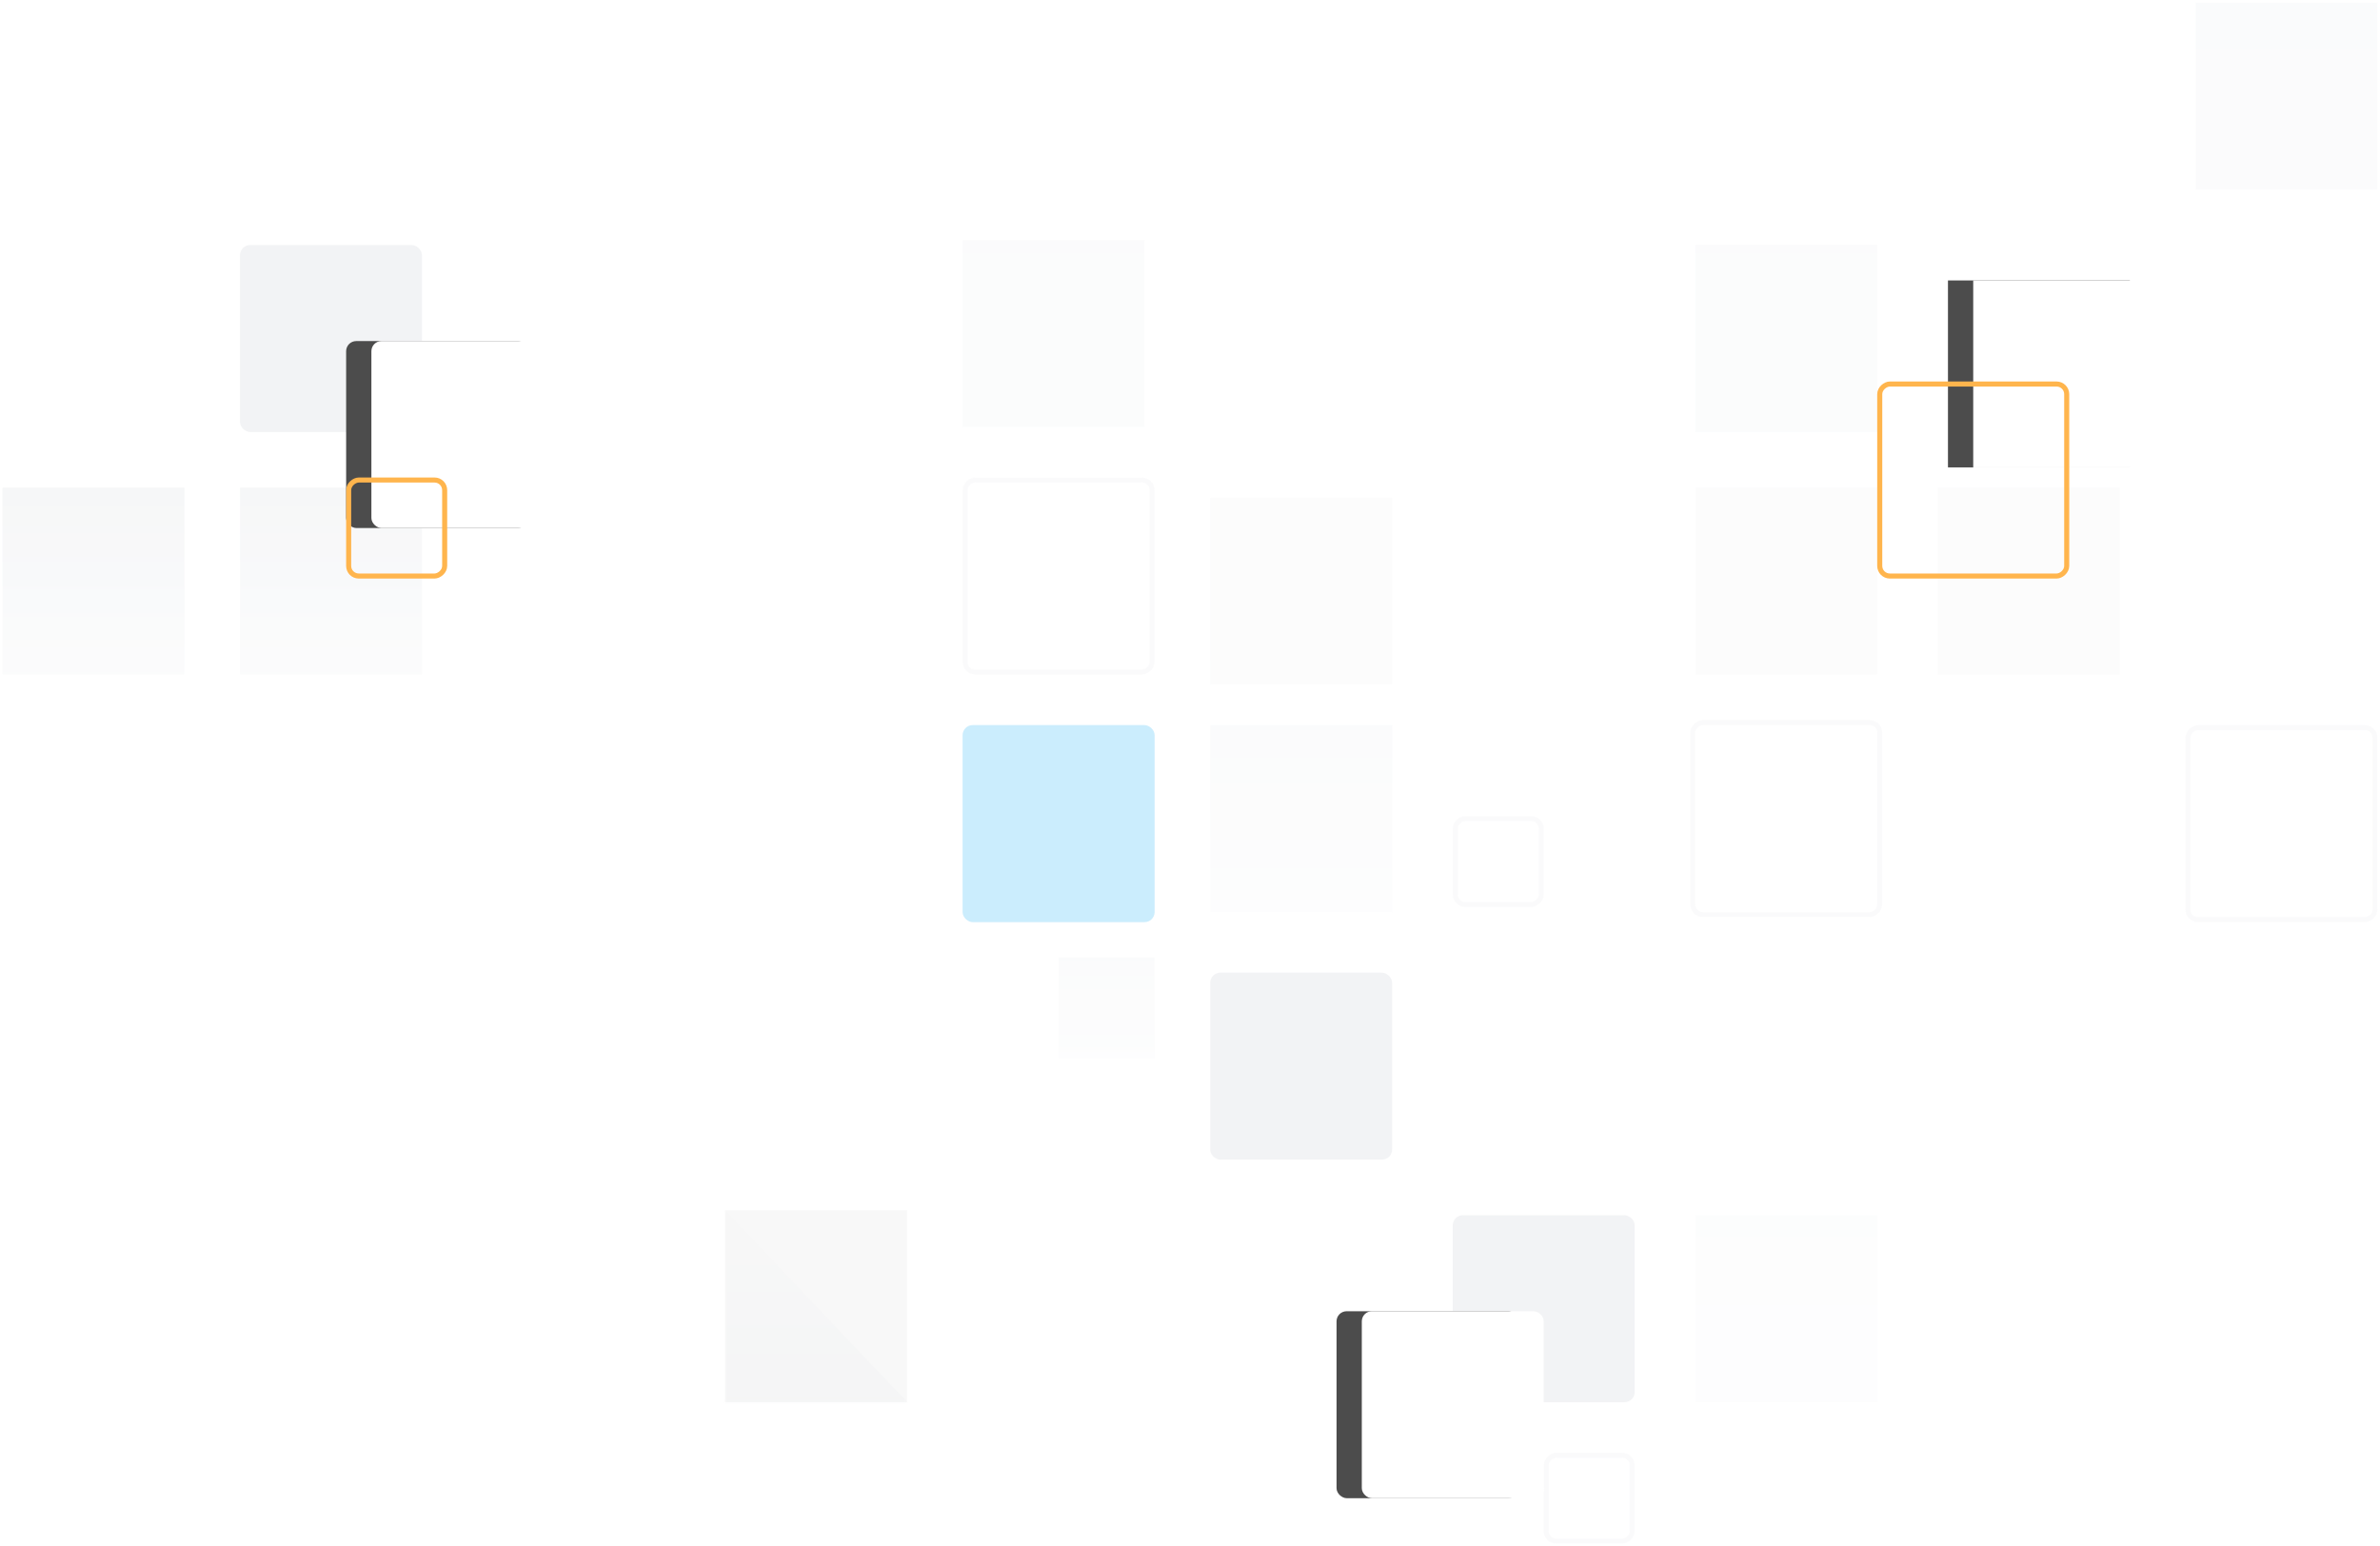 <svg width="471" height="306" xmlns="http://www.w3.org/2000/svg" xmlns:xlink="http://www.w3.org/1999/xlink">
    <defs>
        <linearGradient x1="0%" y1="50%" x2="100%" y2="50%" id="a">
            <stop stop-color="#E5E9ED" offset="0%"/>
            <stop stop-color="#C2C7CE" offset="100%"/>
        </linearGradient>
        <linearGradient x1="0%" y1="50%" x2="100%" y2="50%" id="b">
            <stop stop-color="#E5E9ED" offset="0%"/>
            <stop stop-color="#C2C7CE" offset="100%"/>
        </linearGradient>
        <linearGradient x1="0%" y1="50%" x2="100%" y2="50%" id="d">
            <stop stop-color="#E5E9ED" offset="0%"/>
            <stop stop-color="#C2C7CE" offset="100%"/>
        </linearGradient>
        <filter x="-47.3%" y="-34.7%" width="194.6%" height="197.2%" filterUnits="objectBoundingBox" id="f">
            <feOffset dy="5" in="SourceAlpha" result="shadowOffsetOuter1"/>
            <feGaussianBlur stdDeviation="5" in="shadowOffsetOuter1" result="shadowBlurOuter1"/>
            <feColorMatrix values="0 0 0 0 0 0 0 0 0 0 0 0 0 0 0 0 0 0 0.149 0" in="shadowBlurOuter1"/>
        </filter>
        <filter x="-47.3%" y="-34.7%" width="194.6%" height="197.2%" filterUnits="objectBoundingBox" id="h">
            <feOffset dy="5" in="SourceAlpha" result="shadowOffsetOuter1"/>
            <feGaussianBlur stdDeviation="5" in="shadowOffsetOuter1" result="shadowBlurOuter1"/>
            <feColorMatrix values="0 0 0 0 0 0 0 0 0 0 0 0 0 0 0 0 0 0 0.149 0" in="shadowBlurOuter1"/>
        </filter>
        <filter x="-47.3%" y="-34.7%" width="194.6%" height="197.2%" filterUnits="objectBoundingBox" id="j">
            <feOffset dy="5" in="SourceAlpha" result="shadowOffsetOuter1"/>
            <feGaussianBlur stdDeviation="5" in="shadowOffsetOuter1" result="shadowBlurOuter1"/>
            <feColorMatrix values="0 0 0 0 0 0 0 0 0 0 0 0 0 0 0 0 0 0 0.077 0" in="shadowBlurOuter1"/>
        </filter>
        <rect id="g" x="201" y="361" width="37" height="36" rx="2"/>
        <rect id="i" x="9" y="165" width="37" height="36" rx="2"/>
        <path id="c" d="M0 0h38v36H0z"/>
        <path id="k" d="M213 44h37v36h-37z"/>
    </defs>
    <g transform="matrix(0 -1 -1 0 470.5 305.5)" fill="none" fill-rule="evenodd" opacity=".7">
        <path fill="url(#a)" opacity=".2" d="M172 434h37v36h-37z"/>
        <path fill="url(#a)" opacity=".1" d="M125 195h37v36h-37z"/>
        <path fill="url(#b)" opacity=".1" d="M96 242h20v19H96z"/>
        <path fill="url(#a)" opacity=".1" d="M28 99h37v36H28zM172 99h37v36h-37zM172 51h37v36h-37zM268 0h37v36h-37zM220 99h37v36h-37zM170 195h37v36h-37zM221 244h37v36h-37z"/>
        <path fill="url(#a)" opacity=".2" d="M172 387h37v36h-37z"/>
        <rect fill="#C2C7CE" opacity=".304" x="220" y="387" width="37" height="36" rx="2"/>
        <rect fill="#C2C7CE" opacity=".304" x="76" y="195" width="37" height="36" rx="2"/>
        <rect fill="#C2C7CE" opacity=".304" x="28" y="147" width="37" height="36" rx="2"/>
        <rect fill="#04A8F5" opacity=".3" x="123" y="242" width="39" height="38" rx="2"/>
        <g transform="rotate(180 33 163.5)">
            <mask id="e" fill="#fff">
                <use xlink:href="#c"/>
            </mask>
            <use fill="#F5F5F5" xlink:href="#c"/>
            <path fill="url(#d)" opacity=".3" mask="url(#e)" d="m-2-2 42 40V-2z"/>
        </g>
        <rect stroke="#C2C7CE" opacity=".1" transform="matrix(-1 0 0 1 383 0)" x="172.5" y="242.5" width="38" height="37" rx="2"/>
        <rect stroke="#C2C7CE" opacity=".1" transform="matrix(-1 0 0 1 285 0)" x="123.5" y=".5" width="38" height="37" rx="2"/>
        <rect stroke="#C2C7CE" opacity=".1" transform="matrix(-1 0 0 1 287 0)" x="124.5" y="98.5" width="38" height="37" rx="2"/>
        <rect stroke="#C2C7CE" opacity=".1" transform="matrix(-1 0 0 1 18 0)" x=".5" y="147.5" width="17" height="17" rx="2"/>
        <rect stroke="#C2C7CE" opacity=".1" transform="matrix(-1 0 0 1 270 0)" x="126.5" y="165.5" width="17" height="17" rx="2"/>
        <use fill="#000" filter="url(#f)" xlink:href="#g"/>
        <use fill="#FFF" xlink:href="#g"/>
        <use fill="#000" filter="url(#h)" xlink:href="#i"/>
        <use fill="#FFF" xlink:href="#i"/>
        <use fill="#000" filter="url(#j)" xlink:href="#k"/>
        <use fill="#FFF" xlink:href="#k"/>
        <rect stroke="#FF9502" transform="matrix(-1 0 0 1 421 0)" x="191.5" y="61.5" width="38" height="37" rx="2"/>
        <rect stroke="#FF9502" transform="matrix(-1 0 0 1 402 0)" x="191.5" y="382.5" width="19" height="19" rx="2"/>
    </g>
</svg>
